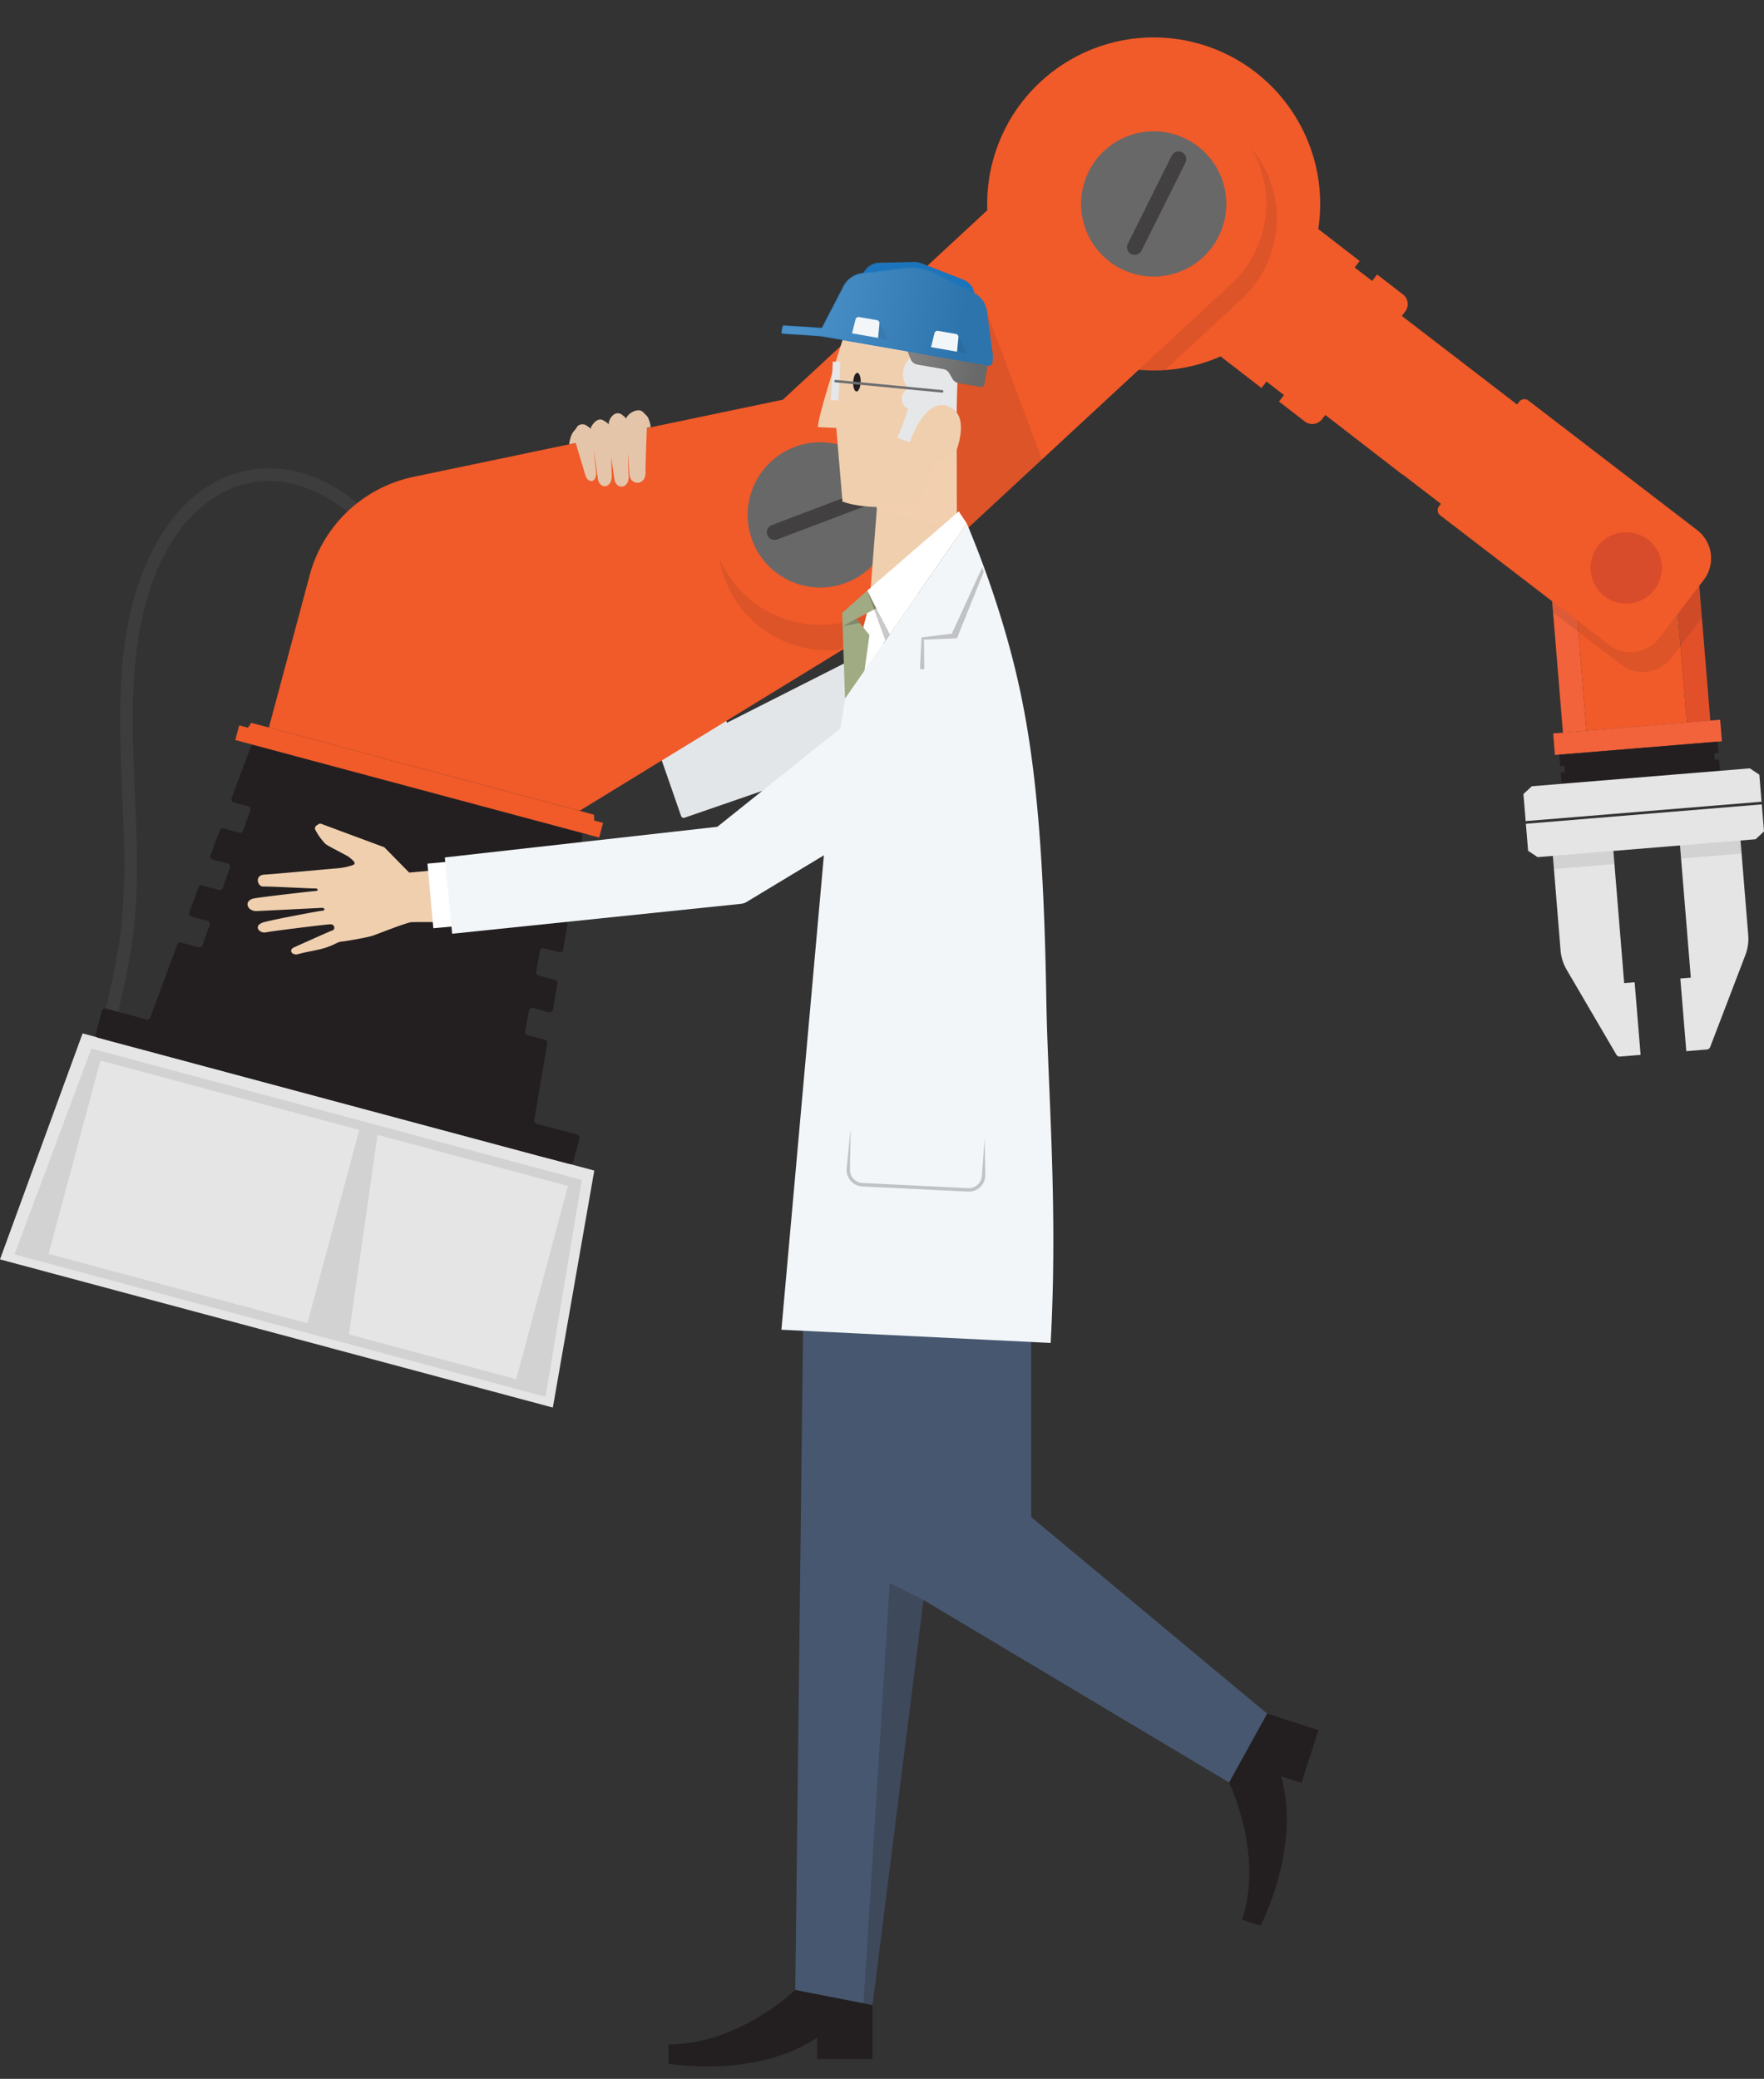 <svg xmlns="http://www.w3.org/2000/svg" xmlns:xlink="http://www.w3.org/1999/xlink" viewBox="206.09 66.105 1139.99 1343.275"><rect x="206.09" y="66.105" width="1139.99" height="1343.275" fill="#333333" stroke="none"/><defs><linearGradient id="a" x1="1075.32" y1="159.97" x2="1129.86" y2="159.97" gradientTransform="matrix(.98 .17 -.17 .98 -241.95 -44.54)" gradientUnits="userSpaceOnUse"><stop offset="0"/><stop offset=".99" stop-color="#fff"/></linearGradient><linearGradient id="d" x1="735.73" y1="281.88" x2="780.62" y2="287.46" gradientTransform="rotate(41.86 832.283 305.079)" xlink:href="#a"/><linearGradient id="g" x1="1011.53" y1="128.57" x2="1117.67" y2="129.02" xlink:href="#a"/><filter id="b" x="791.22" y="289.54" width="53.72" height="26.63" filterUnits="userSpaceOnUse" color-interpolation-filters="sRGB"><feFlood flood-color="#fff" result="bg"/><feBlend in="SourceGraphic" in2="bg"/></filter><mask id="h" x="791.22" y="289.54" width="53.72" height="26.63" maskUnits="userSpaceOnUse"><g mask="url(#f)" data-name="&lt;Group&gt;" filter="url(#b)"><path data-name="&lt;Path&gt;" d="M791.22 289.54l3.47 8.7a5.51 5.51 0 0 0 4.17 3.39l16.87 2.95a5.51 5.51 0 0 1 3.81 2.65l2.17 3.73a5.51 5.51 0 0 0 3.81 2.65l14.48 2.52a1.92 1.92 0 0 0 2.22-1.56l2.74-15.65z" style="mix-blend-mode:multiply" fill="url(#a)"/></g></mask><linearGradient id="e" x1="1075.32" y1="159.97" x2="1129.86" y2="159.97" gradientTransform="matrix(.98 .17 -.17 .98 -241.95 -44.54)" gradientUnits="userSpaceOnUse"><stop offset="0" stop-color="#fff"/><stop offset=".99" stop-color="#6d6e71"/></linearGradient><filter id="c" x="761.21" y="235.41" width="75" height="26.85" filterUnits="userSpaceOnUse" color-interpolation-filters="sRGB"><feFlood flood-color="#fff" result="bg"/><feBlend in="SourceGraphic" in2="bg"/></filter><mask id="i" x="761.21" y="235.41" width="75" height="26.85" maskUnits="userSpaceOnUse"><g mask="url(#h)" data-name="&lt;Group&gt;" filter="url(#c)"><path data-name="&lt;Path&gt;" d="M835.91 256.72a11.28 11.28 0 0 0-7.17-9.89l-27.33-10.65a11.28 11.28 0 0 0-4.34-.77l-22.8.49a11.28 11.28 0 0 0-8.56 4.21l-4.5 5.6 75 16.54z" style="mix-blend-mode:multiply" fill="url(#d)"/></g></mask><linearGradient id="j" x1="735.73" y1="281.88" x2="780.62" y2="287.46" gradientTransform="rotate(41.86 832.283 305.079)" xlink:href="#e"/><filter id="f" x="711.08" y="239.1" width="136.64" height="63.31" filterUnits="userSpaceOnUse" color-interpolation-filters="sRGB"><feFlood flood-color="#fff" result="bg"/><feBlend in="SourceGraphic" in2="bg"/></filter><mask id="k" x="711.08" y="239.1" width="136.64" height="63.31" maskUnits="userSpaceOnUse"><g mask="url(#l)" data-name="&lt;Group&gt;" filter="url(#f)"><path data-name="&lt;Path&gt;" d="M843.95 267.53a15.89 15.89 0 0 0-8.41-12.21L811.17 243a36.71 36.71 0 0 0-21-3.67l-27.08 3.28a15.89 15.89 0 0 0-12.09 8.68l-13.8 26.63-24.49-1.57a1 1 0 0 0-1 .78l-.62 3.56a1 1 0 0 0 .87 1.11l21.31 1.37a54.66 54.66 0 0 1 5.91.7l105.9 18.52a1.92 1.92 0 0 0 2.22-1.56l.15-.87a17.62 17.62 0 0 0 .11-5.37z" style="mix-blend-mode:multiply" fill="url(#g)"/></g></mask><linearGradient id="l" x1="1011.53" y1="128.57" x2="1117.67" y2="129.02" xlink:href="#e"/></defs><title>Industry4_Concept7 [Converted]</title><g style="isolation:isolate"><path data-name="&lt;Path&gt;" d="M821.57 534.72l-173.1 59.76a1.74 1.74 0 0 1-2.22-1.08L582.51 410l47.18-2.86 46.18 126 134.34-68c18.2-2.25 34.89 8 40 22.79 6.25 18.24-5.87 41.37-28.64 46.79z" fill="#e3e6e8"/><g data-name="Robotic Arm"><path data-name="&lt;Path&gt;" d="M252.2 795.1l-6.47-5c21.48-28 33.56-91.82 36.75-110.71 5.56-32.93 4-67.74 2.58-101.42-1.89-43.41-3.84-88.3 9.12-130.46 6.08-19.78 25.05-66.89 69.72-77 45.68-10.33 81.93 24 111.35 59l-6.25 5.3c-27.85-33.09-61.9-65.65-103.32-56.28C352.2 381.58 319 394.65 302 450c-12.55 40.81-10.63 85-8.77 127.71 1.48 34.09 3 69.35-2.69 103.13-3.3 19.31-15.72 84.74-38.34 114.26z" fill="#3d3d3d"/><g data-name="&lt;Group&gt;"><path data-name="&lt;Path&gt;" fill="#e5e5e5" d="M563.36 975.61l-357.27-95.74 53.37-146.01 330.69 88.62-26.79 153.13z"/><path data-name="&lt;Compound Path&gt;" d="M582.07 828.58l-316.92-84.93-49.69 133 343.16 92zm-344.6 47.74L271 751.39l167.28 44.83-33.52 124.93zm302.22 81l-108.11-29L450.1 799.4l123.07 33z" style="mix-blend-mode:multiply" fill="#231f20" opacity=".1"/></g><g data-name="&lt;Group&gt;"><g data-name="&lt;Group&gt;"><g data-name="&lt;Group&gt;"><path data-name="&lt;Path&gt;" d="M1207.82 438.23l8.33 101.33 15.2-1.25L1221 411.86a28.45 28.45 0 0 0-13.18 26.37z" fill="#f2623b"/><path data-name="&lt;Path&gt;" d="M1303.08 430.4a28.45 28.45 0 0 0-17.26-23.87L1296.2 533l15.2-1.25z" fill="#e25029"/><path data-name="&lt;Path&gt;" d="M1272.37 404.36l-38.51 3.16a28.33 28.33 0 0 0-12.91 4.34l10.39 126.45 64.86-5.31-10.39-126.45a28.32 28.32 0 0 0-13.44-2.19z" fill="#f15a29"/></g><path data-name="&lt;Rectangle&gt;" fill="#f2623b" d="M1209.828 540.027l107.916-8.872 1.145 13.923-107.916 8.872z"/><path data-name="&lt;Path&gt;" fill="#231f20" d="M1316.7 552.71l-.61-7.35-102.35 8.41.61 7.35 2.69-.22.34 4.1-2.7.22.61 7.35 102.35-8.41-.61-7.35-2.69.22-.34-4.1 2.7-.22z"/><path data-name="&lt;Path&gt;" fill="#e5e5e5" d="M1192.05 596.67l-1.44-17.48 5.42-5.04 140.87-11.57 6.16 4.08 1.44 17.48-152.45 12.53z"/><path data-name="&lt;Rectangle&gt;" fill="#231f20" d="M1197.832 600.678l147.15-11.772.152 1.9-147.15 11.772z"/><g data-name="&lt;Group&gt;" fill="#e5e5e5"><path data-name="&lt;Path&gt;" d="M1255.71 701.35l-7-85.67-39.1 3.21 5 61.33a29.51 29.51 0 0 0 3.94 12.49l32.12 54.88a2.48 2.48 0 0 0 2.34 1.22l13.32-1.09-3.86-46.92z"/><path data-name="&lt;Path&gt;" d="M1298.78 697.81l-7-85.67 39.1-3.21 5 61.33a29.51 29.51 0 0 1-1.85 13l-22.73 59.39a2.48 2.48 0 0 1-2.11 1.59l-13.32 1.09-3.87-46.96z"/></g><path data-name="&lt;Rectangle&gt;" style="mix-blend-mode:multiply" fill="#231f20" opacity=".1" d="M1209.59 618.84l39.098-3.214.722 8.78-39.098 3.215z"/><path data-name="&lt;Rectangle&gt;" style="mix-blend-mode:multiply" fill="#231f20" opacity=".1" d="M1291.77 612.08l39.099-3.215.721 8.78-39.098 3.215z"/><path data-name="&lt;Path&gt;" fill="#e5e5e5" d="M1344.64 585.87l1.44 17.48-5.42 5.04-140.87 11.57-6.16-4.08-1.44-17.48 152.45-12.53z"/></g><path data-name="&lt;Path&gt;" d="M1188.82 329.25l-76.79-59 2.15-2.79a7.91 7.91 0 0 0-1.42-11.1l-16.7-12.9-3.23 4.18-11.29-8.72 3.23-4.17-140.44-108.57-63.45 82.1 140.45 108.54 3.23-4.17 11.29 8.72-3.23 4.18 16.7 12.9a7.91 7.91 0 0 0 11.1-1.42l2.15-2.78 49.95 38.6.1-.13 26.74 20.56z" fill="#f15a29"/><path data-name="&lt;Path&gt;" style="mix-blend-mode:multiply" fill="#231f20" opacity=".1" d="M727.48 500.11l-298.26 49.34 151.46 40.58 42.41-25.98 104.39-63.94z"/><path data-name="&lt;Path&gt;" d="M1303.08 430.4a28.5 28.5 0 0 0-30.71-26l-38.51 3.16a28.5 28.5 0 0 0-26 30.71l1.94 23.57 44 33.75a23 23 0 0 0 32.2-4.29l20-26z" style="mix-blend-mode:multiply" fill="#231f20" opacity=".1"/><path data-name="&lt;Rectangle&gt;" d="M1193.799 324.908l109.086 83.705a23 23 0 0 1 4.246 32.248l-28.94 37.716a23 23 0 0 1-32.25 4.246l-109.086-83.705a4.22 4.22 0 0 1-.779-5.917l51.812-67.522a4.22 4.22 0 0 1 5.917-.779z" fill="#f15a29"/><circle data-name="&lt;Path&gt;" cx="1257.06" cy="433.07" r="23.05" transform="rotate(-75 1257.03 433.083)" fill="#d84b2b"/></g><path data-name="&lt;Path&gt;" d="M560.88 794.38l-8-2.15a2.12 2.12 0 0 1-1.54-2.41l8.41-49.46a2.12 2.12 0 0 0-1.54-2.41L547 735a2.12 2.12 0 0 1-1.54-2.43l2.49-13.5a2.12 2.12 0 0 1 2.64-1.66l10.21 2.74a2.12 2.12 0 0 0 2.64-1.69l2.85-16.78a2.12 2.12 0 0 0-1.54-2.41l-10.63-2.85a2.12 2.12 0 0 1-1.54-2.43l2.49-13.5a2.12 2.12 0 0 1 2.64-1.66l9.68 2.59a2.12 2.12 0 0 0 2.64-1.69l2.85-16.78a2.12 2.12 0 0 0-1.54-2.41l-10.1-2.71a2.12 2.12 0 0 1-1.54-2.43l2.49-13.5a2.12 2.12 0 0 1 2.64-1.66l9.14 2.45a2.12 2.12 0 0 0 2.64-1.69l5.87-34.54a2.12 2.12 0 0 0-1.54-2.41l-11.21-3-188-50.38-11.21-3a2.12 2.12 0 0 0-2.54 1.31l-12.19 32.85a2.12 2.12 0 0 0 1.44 2.79l9.14 2.45a2.12 2.12 0 0 1 1.45 2.76l-4.6 12.94a2.12 2.12 0 0 1-2.55 1.34l-10.1-2.71a2.12 2.12 0 0 0-2.54 1.31l-5.92 16a2.12 2.12 0 0 0 1.44 2.79l9.68 2.59a2.12 2.12 0 0 1 1.45 2.76l-4.6 12.94a2.12 2.12 0 0 1-2.55 1.34l-10.63-2.85a2.12 2.12 0 0 0-2.54 1.31l-5.92 16a2.12 2.12 0 0 0 1.44 2.79l10.21 2.74a2.12 2.12 0 0 1 1.45 2.76l-4.6 12.94a2.12 2.12 0 0 1-2.55 1.34l-11.17-3a2.12 2.12 0 0 0-2.54 1.31l-17.45 47a2.12 2.12 0 0 1-2.54 1.31l-8-2.15-18.16-4.87a2.12 2.12 0 0 0-2.6 1.5l-4 14.8a2.12 2.12 0 0 0 1.5 2.6l18.16 4.87 8.14 2.18 15.93 4.27 220.1 59 15.93 4.27 8.14 2.18 18.17 4.71a2.12 2.12 0 0 0 2.6-1.5l4-14.8a2.12 2.12 0 0 0-1.5-2.6z" fill="#231f20"/><circle data-name="&lt;Path&gt;" cx="951.68" cy="197.9" r="107.6" transform="rotate(-75 951.662 197.907)" fill="#f15a29"/><path data-name="&lt;Path&gt;" fill="#f15a29" d="M590.15 596.32l-.24-3.81-221.45-59.35-2.11 3.18-5.68-1.52-2.53 9.45 235.16 63.01 2.53-9.44-5.68-1.52z"/><path data-name="&lt;Path&gt;" d="M379.85 536.22l26.39-98.49a88.23 88.23 0 0 1 67.19-63.53l235.24-49.12a81.94 81.94 0 0 1 92 47.89 81.94 81.94 0 0 1-31.57 101.62L580.68 590z" fill="#f15a29"/><g data-name="&lt;Group&gt;"><path data-name="&lt;Path&gt;" d="M801.12 371.48a82 82 0 0 0-64.5-48.9l-43.82 40.59a71.06 71.06 0 0 0-3.8 100.42A70.93 70.93 0 0 0 747.64 486l21.91-12.95a81.94 81.94 0 0 0 31.57-101.57z" style="mix-blend-mode:multiply" fill="#231f20" opacity=".1"/><path data-name="&lt;Path&gt;" d="M1012.24 159a71.06 71.06 0 0 0-100.42-3.84l-66.14 61.27a107.59 107.59 0 0 0 113.19 88.87l49.52-45.88a71.06 71.06 0 0 0 3.85-100.42z" style="mix-blend-mode:multiply" fill="#231f20" opacity=".1"/><path data-name="&lt;Path&gt;" d="M684.09 447.1a71.06 71.06 0 0 1 3.84-100.42l217.19-201.2a71.06 71.06 0 0 1 100.42 3.84 71.06 71.06 0 0 1-3.84 100.42l-217.18 201.2a71.06 71.06 0 0 1-100.43-3.84z" fill="#f15a29"/><g data-name="&lt;Group&gt;"><circle data-name="&lt;Path&gt;" cx="736.2" cy="398.83" r="46.92" transform="rotate(-20.75 736.174 398.83)" fill="#686868"/><path data-name="&lt;Path&gt;" d="M702 411.78a5 5 0 0 1 2.88-6.4l59.5-22.54a5 5 0 0 1 6.4 2.88 5 5 0 0 1-2.88 6.4l-59.5 22.54a5 5 0 0 1-6.4-2.88z" style="mix-blend-mode:multiply" fill="#231f20" opacity=".54"/></g><g data-name="&lt;Group&gt;"><circle data-name="&lt;Path&gt;" cx="951.68" cy="197.9" r="46.92" transform="rotate(-63.48 951.664 197.91)" fill="#686868"/><path data-name="&lt;Path&gt;" d="M937.14 230.28a5 5 0 0 1-2.22-6.66l28.41-56.93a5 5 0 0 1 6.66-2.22 5 5 0 0 1 2.22 6.66l-28.41 56.93a5 5 0 0 1-6.66 2.22z" style="mix-blend-mode:multiply" fill="#231f20" opacity=".54"/></g></g></g><path data-name="&lt;Path&gt;" style="mix-blend-mode:multiply" fill="#231f20" opacity=".1" d="M879.48 362.97l-37.72-100.71L801 305.5l-17.86 117 9.1 21.29 87.24-80.82z"/><g data-name="head"><path data-name="&lt;Path&gt;" d="M754.87 272.67c5.22 36.6 10.45 72.93 15.66 109.53a144.41 144.41 0 0 1 53.77-38.56c-.06-10.57.17-19.17.39-26.29.08-2.8.59-9 .25-17.4-.23-5.67-.35-8.5-.87-10.21-3.39-11.16-63.95-30.56-69.2-17.07z" fill="#e6e7e8"/><path data-name="&lt;Path&gt;" d="M824.45 397.86s0-26.88-.14-54.21a144.41 144.41 0 0 0-53.77 38.56l2.23 12.34-4 51.7-.9 3.52c9.93.9 20.06.44 29.13 3.18l32.75-47.21z" fill="#f0cfaf"/><path data-name="&lt;Path&gt;" d="M754.17 285.15l-5.63 62 24.23 47.36 42.16 11.56 9.52-8.24-.08-41.22s3.4-22.28-5.8-24.09c-13.82-2.68-22.57 23.95-22.57 23.95l-15.57-3.3s11.16-23.84 7.08-45.79c-12.46-9.83-16.79-21.38-33.34-22.23z" style="mix-blend-mode:multiply" fill="#f0cfaf" opacity=".64"/><path data-name="&lt;Path&gt;" d="M754.87 272.67s-21.27 64.39-20.1 69.41l11.77.58 4 47.58c16.77 5.77 39.82 3.43 50.44-.66 6.42-16.31 6.44-18.22 9.36-25.35 6.9.34 12.78-2.61 14.87-10 4.57-16.12.53-24.43-8.67-26.23-13.78-2.68-22.54 23.95-22.54 23.95l-7.95-2.95s17.32-39.7 13.24-61.66c-12.42-9.8-27.87-13.85-44.42-14.67z" fill="#f0cfaf"/><path data-name="&lt;Path&gt;" d="M809.35 308.18c.32-6.56-3.81-12.09-9.24-12.35s-10.11 4.83-10.41 11.38a12.74 12.74 0 0 0 3.69 9.9c-2.43.63-4.33 3.15-4.48 6.27-.18 3.71 2.16 6.83 5.22 7s5.7-2.73 5.88-6.44a7.52 7.52 0 0 0-1.11-4.36c5.47.26 10.1-4.84 10.45-11.4z" fill="#e6e7e8"/><ellipse data-name="&lt;Path&gt;" cx="759.89" cy="313.05" rx="6.03" ry="2.42" transform="rotate(-87.19 759.878 313.052)" fill="#231f20"/></g><path data-name="&lt;Rectangle&gt;" fill="#e6e7e8" d="M744.293 299.757l4.915.24-1.223 24.9-4.914-.24z"/><path data-name="&lt;Path&gt;" d="M815 319.79l-69-6.6a.82.82 0 0 1-.74-.89.8.8 0 0 1 .89-.74l68.92 6.61a.82.82 0 0 1-.12 1.63z" fill="#6d6e71"/><g fill="#231f20"><path data-name="&lt;Path&gt;" d="M720.05 1351.9s-36.34 35.25-81.89 35.25v12.47s55.86 9.76 96-16.81v13.74h35.79v-34.89z"/><path data-name="&lt;Path&gt;" d="M1000.37 1217.86s22.42 45.39 8.46 88.75l11.87 3.82s26.41-50.18 13.41-96.53l13.08 4.21 11-34.07-33.19-10.69z"/></g><g data-name="&lt;Group&gt;"><path data-name="&lt;Path&gt;" fill="#475770" d="M726 846.13l-5.95 505.77 49.9 9.77 32.93-261.72 197.49 117.91 24.58-44.51-152.45-126.98V883.2L726 846.13z"/><path data-name="&lt;Path&gt;" style="mix-blend-mode:multiply" fill="#231f20" opacity=".24" d="M802.88 1099.95l-21.79-10.9-16.95 271.48 5.81 1.14 32.93-261.72z"/></g><path data-name="&lt;Path&gt;" d="M752.14 517.6l46.63-67c-8.9-2.7-18.83-2.27-28.58-3.17z" fill="#fff"/><path data-name="&lt;Path&gt;" fill="#fff" d="M825.68 396.54l-59.19 51.24 14.64 28.16 49.73-71.67-5.18-7.73z"/><path data-name="&lt;Path&gt;" fill="#a0ab83" d="M772.44 459.23l-13.01 6.65 8.54 10.56-3.19 23.07-12.58 18.13-1.86-55.45 16.15-14.41 5.95 11.45z"/><path data-name="&lt;Path&gt;" d="M830.86 404.27L752.2 517.64l-11.23 74-29.89 333.67 174 8.55c4.81-87.57-1.82-163.11-2.81-222.32-2.12-128-11.09-186.06-28.35-243.2a654.58 654.58 0 0 0-23.06-64.07z" fill="#f2f6f9"/><path data-name="&lt;Path&gt;" d="M803.2 479.4l21.34-.86 17.22-42.8c-.27-1.08-.54-2.13-.81-3.18l-19.73 43-19.58 2.44-1.85 37.72-49.68 46.46 53.56-43.2z" style="mix-blend-mode:multiply" fill="#231f20" opacity=".24"/><path data-name="&lt;Path&gt;" d="M831.63 836.07l-68.27-3.35a10.69 10.69 0 0 1-10.14-11.19l2.41-24.53h.18l-.42 24.58a8.52 8.52 0 0 0 8.08 8.92l68.27 3.35a8.52 8.52 0 0 0 8.92-8.08l1.77-24.52.4 24.62a10.69 10.69 0 0 1-11.2 10.2z" style="mix-blend-mode:multiply" fill="#231f20" opacity=".24"/><path data-name="&lt;Path&gt;" style="mix-blend-mode:multiply" fill="#231f20" opacity=".24" d="M766.49 447.78L778.31 480l2.82-4.06-14.64-28.16z"/><path data-name="&lt;Path&gt;" style="mix-blend-mode:multiply" fill="#231f20" opacity=".24" d="M759.43 465.88l-8.8 4.93 11.06-2.14-2.26-2.79z"/><path data-name="&lt;Path&gt;" d="M470.52 629.92l-16.06-16.34-40.68-15.11a2.14 2.14 0 0 0-1.95.24l-1.26.86a2.14 2.14 0 0 0-.75 2.63 38.82 38.82 0 0 0 6.53 9.14c1.64 1.49 14.29 7.66 15.27 8.55s5.35 3.84 2.9 5-8.07 2.18-11.15 2.34c-1.67.08-41.81 3.82-46.18 4-7.09.35-4.47 7.86-1.14 7.7s31.88 1.35 33.75 1.26 2.37 1.56.08 1.67-31.17 3.42-39 4.64-5.22 8.61 1.25 8.3l42.1-2.08c1.67-.08 2.17 1.73.3 1.83s-29.41 5.25-37.45 7.32-3.39 7.56.75 6.69 38.57-5.08 41.61-5.23 3.34 3.25 1.77 3.83c-2.72 1-21.47 9.47-25.15 11.11s-1.19 5.47 2.72 4.35c4.68-1.35 9.76-2.06 14.57-3.26a48.56 48.56 0 0 0 7.61-2.57c1.91-.83 3.93-2.17 6-2.28 1.46-.07 16.17-2.53 19.87-3.76s21.93-8.6 25.27-8.77 25.07 0 25.07 0l-4.6-33.98z" fill="#f0cfaf"/><path data-name="&lt;Path&gt;" fill="#fff" d="M482.344 624.136l12.24-1.11 3.785 41.75-12.24 1.109z"/><path data-name="&lt;Path&gt;" d="M809.36 576L689 648.65a8.89 8.89 0 0 1-4.05 1.47L498.3 669.45l-4.74-49.31 176.09-19.79 127-101.52c18.2-2.25 34.89 8 40 22.79 6.3 18.26-13.28 46.86-27.29 54.38z" fill="#f2f6f9"/><path data-name="&lt;Path&gt;" d="M626.63 342s-.75-6.06-3.25-7.83a4.38 4.38 0 0 0-.37-.45l-1.47-1.44c-2.89-2.83-9.56.53-10.84 4.34a4.41 4.41 0 0 0-1-1.21l-1.6-1.28a4.43 4.43 0 0 0-5.61.06 8.62 8.62 0 0 0-3.09 6.24 4 4 0 0 0-1.23-1.34l-1.7-1.09c-3.35-2.3-6.24.61-8 3.32a4.19 4.19 0 0 0-.61 2 4.06 4.06 0 0 0-1.2-1.2L585 341a4.73 4.73 0 0 0-5.59.4l-1.41 2.1a4.27 4.27 0 0 0-.88 1.06c-2.59 2.59-3.2 8.65-3.2 8.65l4.24-.89 6.06 20.28c1.71 6.5 8.08 5.81 7-2.41-.46-3.46-1-8.9-1.55-14.09l2.1 14.49c.22 1.52.46 3 .66 4.56 1 7.47 9.08 6.58 9-1.38 0-2.57-.2-7.3-.44-12.42.51 3.39 1.07 6.78 1.54 10.16.16 1.11.36 2.23.47 3.35.82 8.17 9.77 7.27 9.33-.93-.17-3.15-.31-9.21-.44-15.54l.93 13.5c0 8.21 10.41 8.21 10.41 0 0-5.53.54-20.26.9-29.31z" fill="#e5c5aa"/><g data-name="hard hat"><path data-name="&lt;Path&gt;" d="M791.22 289.54l3.47 8.7a5.51 5.51 0 0 0 4.17 3.39l16.87 2.95a5.51 5.51 0 0 1 3.81 2.65l2.17 3.73a5.51 5.51 0 0 0 3.81 2.65l14.48 2.52a1.92 1.92 0 0 0 2.22-1.56l2.74-15.65z" fill="#686868"/><g mask="url(#h)"><path data-name="&lt;Path&gt;" d="M791.22 289.54l3.47 8.7a5.51 5.51 0 0 0 4.17 3.39l16.87 2.95a5.51 5.51 0 0 1 3.81 2.65l2.17 3.73a5.51 5.51 0 0 0 3.81 2.65l14.48 2.52a1.92 1.92 0 0 0 2.22-1.56l2.74-15.65z" style="mix-blend-mode:multiply" opacity=".21" fill="url(#e)"/></g><path data-name="&lt;Path&gt;" d="M835.91 256.72a11.28 11.28 0 0 0-7.17-9.89l-27.33-10.65a11.28 11.28 0 0 0-4.34-.77l-22.8.49a11.28 11.28 0 0 0-8.56 4.21l-4.6 5.73 75.11 16.56z" fill="#1c75bc"/><g mask="url(#i)"><path data-name="&lt;Path&gt;" d="M835.91 256.72a11.28 11.28 0 0 0-7.17-9.89l-27.33-10.65a11.28 11.28 0 0 0-4.34-.77l-22.8.49a11.28 11.28 0 0 0-8.56 4.21l-4.5 5.6 75 16.54z" style="mix-blend-mode:multiply" opacity=".21" fill="url(#j)"/></g><path data-name="&lt;Path&gt;" d="M843.95 267.53a15.89 15.89 0 0 0-8.41-12.21L811.17 243a36.71 36.71 0 0 0-21-3.67l-27.08 3.28a15.89 15.89 0 0 0-12.09 8.68l-13.8 26.63-24.49-1.57a1 1 0 0 0-1 .78l-.62 3.56a1 1 0 0 0 .87 1.11l21.31 1.37a54.66 54.66 0 0 1 5.91.7l105.9 18.52a1.92 1.92 0 0 0 2.22-1.56l.15-.87a17.62 17.62 0 0 0 .11-5.37z" fill="#1c75bc"/><g mask="url(#k)"><path data-name="&lt;Path&gt;" d="M843.95 267.53a15.89 15.89 0 0 0-8.41-12.21L811.17 243a36.71 36.71 0 0 0-21-3.67l-27.08 3.28a15.89 15.89 0 0 0-12.09 8.68l-13.8 26.63-24.49-1.57a1 1 0 0 0-1 .78l-.62 3.56a1 1 0 0 0 .87 1.11l21.31 1.37a54.66 54.66 0 0 1 5.91.7l105.9 18.52a1.92 1.92 0 0 0 2.22-1.56l.15-.87a17.62 17.62 0 0 0 .11-5.37z" style="mix-blend-mode:multiply" opacity=".21" fill="url(#l)"/></g><g data-name="&lt;Group&gt;"><path data-name="&lt;Path&gt;" style="mix-blend-mode:multiply" opacity=".07" d="M774.27 274.08l5.78 11.6-6.52-1.24.74-10.36z"/><path data-name="&lt;Path&gt;" d="M773.53 284.44l-16.81-2.94 2.25-8.92a2 2 0 0 1 2.3-1.61l11.57 2a2 2 0 0 1 1.61 2.3z" fill="#f2f6f9"/></g><g data-name="&lt;Group&gt;"><path data-name="&lt;Path&gt;" style="mix-blend-mode:multiply" opacity=".07" d="M824.56 293.36l6.45 1.28-5.62-11.43-.83 10.15z"/><path data-name="&lt;Path&gt;" d="M824.56 293.36l-16.81-2.94 2.25-8.92a2 2 0 0 1 2.3-1.61l11.57 2a2 2 0 0 1 1.61 2.3z" fill="#f2f6f9"/></g></g></g></svg>
